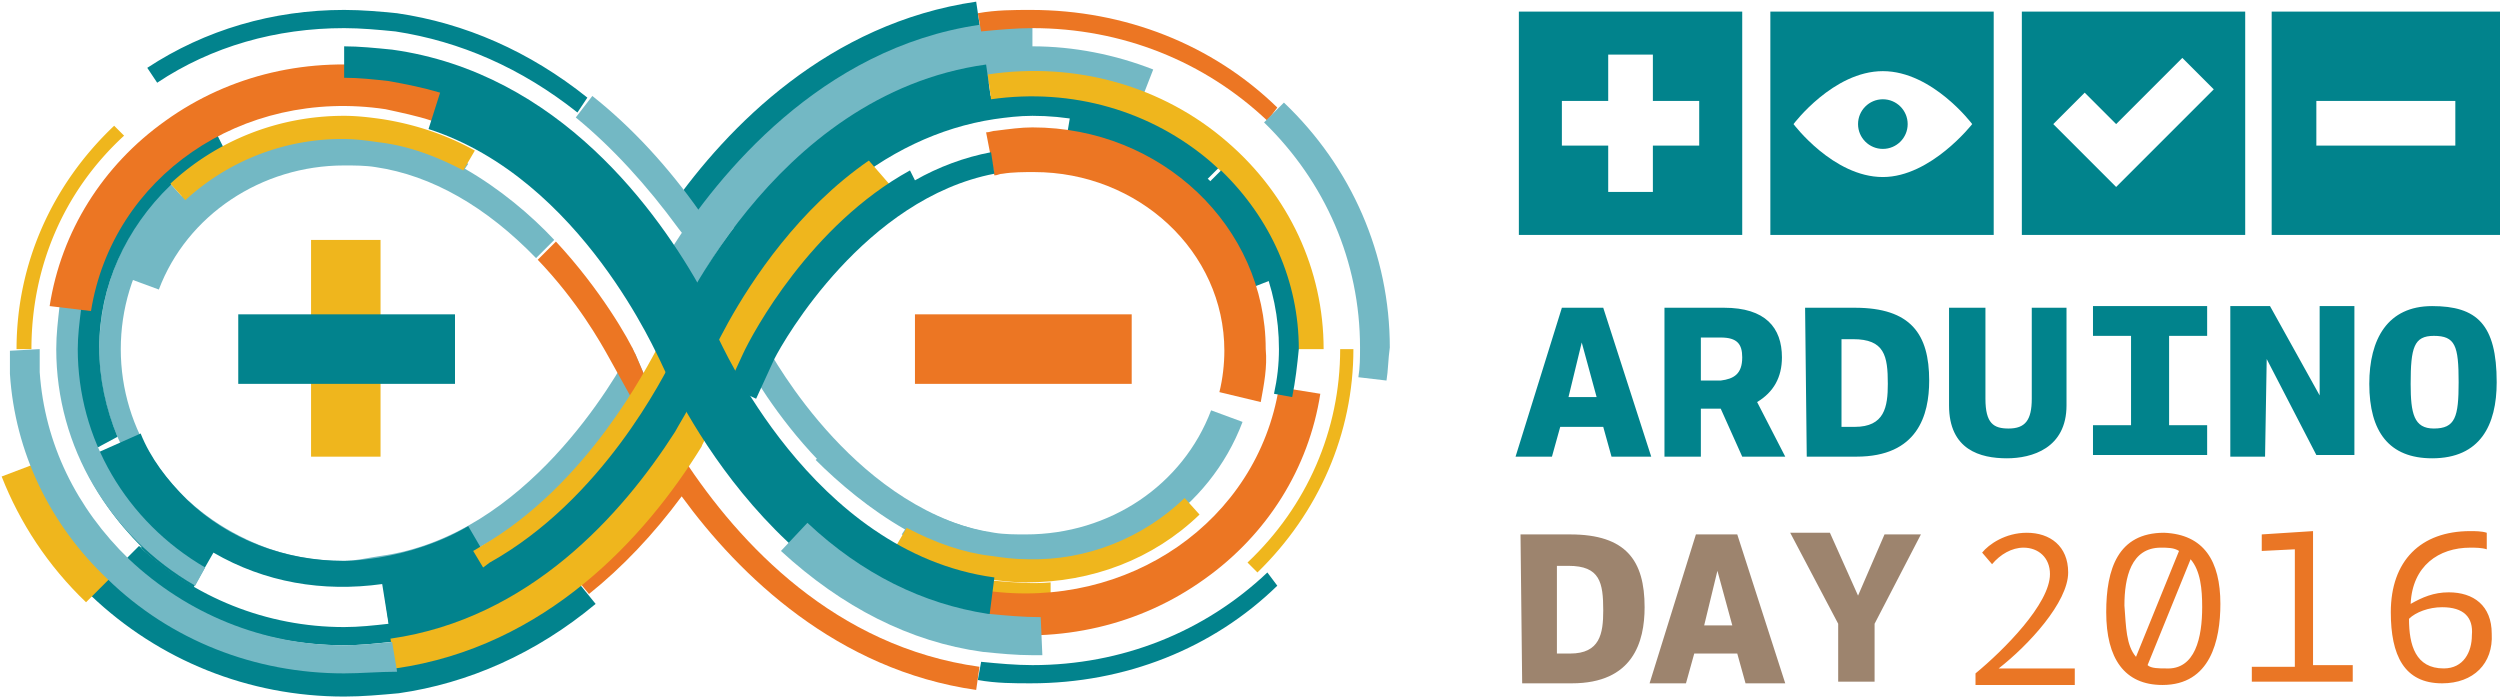 <svg xmlns="http://www.w3.org/2000/svg" width="151.1" height="42.1" viewBox="1 0 151.1 42.1"><path fill="#73B8C4" d="M29.1 10.2l.2-.3C27.6 9 25.8 8.4 24 8.1c-.7-.1-1.5-.1-2.2-.1-5.9 0-11.1 3.5-13.1 8.8l1.9.7C12.3 13 16.8 10 21.8 10c.6 0 1.3 0 1.9.1 3.4.5 6.7 2.4 9.7 5.5l1.1-1.1c-1.4-1.5-3.3-3.1-5.4-4.3z"/><path fill="#73B8C4" d="M15.3 33.8c-5-2.4-8.3-7.3-8.3-12.7 0-2.7.8-5.3 2.3-7.6.6-.9 1.2-1.7 2-2.4l.9 1c-.7.7-1.3 1.4-1.8 2.2-1.4 2-2.1 4.4-2.1 6.8 0 4.9 2.9 9.3 7.6 11.5l-.6 1.2z"/><path fill="#73B8C4" d="M40 22.8l-.6-1.4c-.1-.1-.1-.2-.2-.4-1 1.9-6.4 11.4-15.2 12.6-.7.1-1.5.3-2.2.3-2.1 0-4-.4-5.9-1.3l-.7 1.2c2 1 4.2 1.4 6.5 1.4.8 0 1.6-.1 2.4-.2 8.6-1.1 14-8.8 15.9-12.2z"/><path fill="#EC7623" d="M41.8 29.3c-1.7 2.3-3.6 4.4-5.7 6l.5.6c2-1.6 3.9-3.6 5.6-5.9 3.5 4.8 9.4 10.5 17.8 11.7l.2-1.4c-8.7-1.2-14.5-7.4-17.9-12.6-.1-.2-.5 1.6-.5 1.6z"/><path fill="#EFB61D" d="M64.5 35.2c-1.1.1-2.3 0-3.4-.1-2.6-.4-5.1-1.4-7.5-3.1l-.7 1c2.5 1.8 5.2 2.9 8.1 3.3.8.1 1.7.2 2.5.2h1v-1.3z"/><path fill="#EC7623" d="M40.7 22.5l-.7.3-.6-1.4c-.4-.9-2.1-3.9-4.8-6.8l-1.1 1.1c2.4 2.5 3.8 5 4.3 5.9l2 3.6 1.7-1-.8-1.7z"/><path fill="#73B8C4" d="M63.4 34c-.7 0-1.5-.1-2.2-.2-9.1-1.3-14.4-10.5-15.4-12.4l1.4-.7c.6 1.1 5.7 10.3 14.2 11.6.7.1 1.3.1 2 .1V34z"/><path fill="#02838D" d="M76.1 17.6c-.6-2-1.7-3.8-3.3-5.3-2-1.9-4.6-3.2-7.4-3.6l.3-1.8c3.2.5 6.1 1.9 8.4 4 1.8 1.7 3.1 3.8 3.8 6l-1.8.7z"/><path fill="#02838D" d="M51.7 11.7l-.9-1c3.1-2.7 6.5-4.4 10-4.9.8-.1 1.7-.2 2.5-.2 4.3 0 8.4 1.6 11.4 4.5l-.9.9c-2.7-2.5-6.4-4-10.4-4-.8 0-1.6.1-2.3.2-3.3.5-6.5 2-9.4 4.5z"/><path fill="#EFB61D" d="M45.1 24.4l-4.5-2.2 1.1-2.3c.7-1.5 3.3-6.6 8-10.7l1.9-1.7 3.3 3.8-1.9 1.8c-4 3.5-6.3 8.2-6.8 9l-1.1 2.3z"/><path fill="#02838D" d="M6.8 27.1c-.8-1.9-1.3-3.9-1.3-6 0-4.2 1.7-8.1 4.7-11 1.1-1 2.3-1.9 3.6-2.6l.7 1.4c-1.2.6-2.3 1.4-3.2 2.3C8.6 13.8 7 17.3 7 21c0 1.9.4 3.7 1.1 5.4l-1.3.7z"/><path fill="#EFB61D" d="M12.2 12.1l-.9-1C14.1 8.5 17.8 7 21.8 7c.8 0 1.6.1 2.3.2 1.9.3 3.8.9 5.6 1.9l-.7 1.2c-1.7-.9-3.4-1.5-5.1-1.7-.7-.1-1.4-.2-2.2-.2a14 14 0 0 0-9.5 3.7zM2.9 21.1H2C2 16 4.1 11.2 7.9 7.6l.6.6c-3.7 3.4-5.6 8-5.6 12.9z"/><path fill="#02838D" d="M35.9 6.8c-3.4-2.7-7.1-4.3-11-4.9-1-.1-2.1-.2-3.1-.2-4.1 0-8 1.1-11.3 3.3l-.6-.9C13.4 1.8 17.5.6 21.8.6c1.1 0 2.2.1 3.2.2 4.1.6 8 2.3 11.5 5.1l-.6.9zM43.7 14.1l-2.2-1.5C45 7.6 51.1 1.4 60 .1l.4 2.7c-8 1.1-13.5 6.7-16.7 11.3z"/><path fill="#73B8C4" d="M46.2 14.4l-1.6-1.2C47.7 9.1 53 4.1 60.5 3c1-.1 2-.2 2.9-.2 2.5 0 5 .5 7.3 1.4L70 6c-2.1-.8-4.3-1.2-6.6-1.2-.9 0-1.8.1-2.7.2-6.8.9-11.6 5.6-14.5 9.4z"/><path fill="#73B8C4" d="M43.1 17.6l-2.2-.9.6-1.6.1-.1c2.8-4.4 9-12.1 18.6-13.5 1-.1 2.1-.2 3.2-.2v2.3c-.9 0-1.9.1-2.8.2-8.3 1.2-13.8 7.4-16.9 12.4l-.6 1.4z"/><path fill="#73B8C4" d="M43.1 15.2L42 13.8c-1.9-2.6-4-4.9-6.2-6.7l1-1.3c2.4 1.9 4.6 4.3 6.5 7l1.1 1.3-1.3 1.1z"/><path fill="#EC7623" d="M77.6 7.3c-3.8-3.6-8.8-5.6-14.2-5.6-1 0-2.1.1-3.1.2L60.1.8c1.1-.2 2.2-.2 3.2-.2 5.7 0 11 2.1 14.9 5.9l-.6.8z"/><path fill="#02838D" d="M77.6 34.6c-3.8 3.6-8.8 5.6-14.2 5.6-1 0-2.1-.1-3.1-.2l-.2 1.1c1.1.2 2.2.2 3.2.2 5.7 0 11-2.1 14.9-5.9l-.6-.8zM24.6 38.4l-.4-2.8c11.4-1.6 17-14.8 17.1-15 .3-.6 6.3-14.9 19.3-16.7l.4 2.8c-11.4 1.6-17 14.8-17.1 15-.2.6-6.3 14.8-19.3 16.7z"/><path fill="#02838D" d="M12.7 35.5l1.2-2.1c3.1 1.8 6.6 2.4 10.2 1.9l.4 2.5c2.4-.3 4.7-1.2 6.9-2.4l-2.1-3.6c-1.7 1-3.6 1.6-5.4 1.9-.7.1-1.4.2-2.1.2-3.6 0-7-1.3-9.5-3.7-1.2-1.2-2.2-2.5-2.8-4l-3.6 1.6c.9 2 2.1 3.7 3.7 5.3l-.2-.1c1 1 2.1 1.8 3.3 2.5z"/><path fill="#02838D" d="M21.8 39c-5 0-9.6-1.8-13.2-5.2l.8-.8c3.3 3.1 7.7 4.9 12.4 4.9.9 0 1.8-.1 2.7-.2 9.4-1.3 15-9.3 17.6-13.9l.6-1.5 1 .4-.7 1.6c-2.6 4.8-8.6 13.1-18.4 14.5-.9.1-1.8.2-2.8.2z"/><path fill="#02838D" d="M21.8 42.1c-5.8 0-11.2-2.2-15.3-6.1L8 34.5C11.7 38 16.6 40 21.8 40c1 0 2-.1 3-.2 3.9-.6 7.6-2.2 10.9-4.9l1.3 1.6c-3.6 3-7.7 4.8-11.9 5.4-1.1.1-2.2.2-3.3.2z"/><path fill="#EFB61D" d="M24.9 40.4l-.3-1.8c8.4-1.2 14-7.5 17.2-12.5.1-.2 1-1.7 1.3-2.3l1.6.8c-.4.7-1.3 2.3-1.3 2.4C40 32.5 34 39.1 24.9 40.4z"/><path fill="#73B8C4" d="M12.8 35.4c-5.2-3-8.4-8.4-8.4-14.3 0-.9.1-1.7.2-2.6l1.3.2c-.1.8-.2 1.6-.2 2.4 0 5.4 2.9 10.4 7.7 13.2l-.6 1.1z"/><path fill="#EC7623" d="M6.5 18.8L4 18.5C4.7 14 7.2 10 11 7.3c3.9-2.8 8.7-3.9 13.6-3.2 1.1.2 2.2.4 3.3.8l-.8 2.4c-.9-.3-1.9-.5-2.8-.7-8.7-1.3-16.5 4.1-17.8 12.2z"/><path fill="#73B8C4" d="M55.7 32l-.2.3c1.7.9 3.5 1.5 5.3 1.8.7.1 1.5.2 2.2.2 5.9 0 11.1-3.5 13.1-8.8l-1.9-.7c-1.7 4.5-6.1 7.5-11.2 7.5-.6 0-1.3 0-1.9-.1-3.4-.5-6.7-2.4-9.7-5.5l-1.1 1.1c1.4 1.4 3.3 3 5.4 4.2z"/><path fill="#EFB61D" d="M72.6 30.1l.9 1c-2.8 2.7-6.5 4.1-10.5 4.1-.8 0-1.6-.1-2.3-.2-1.9-.3-3.8-.9-5.6-1.9l.7-1.2c1.7.9 3.4 1.5 5.1 1.7.7.1 1.4.2 2.2.2 3.6.1 7-1.3 9.5-3.7zM82 21.1h.8c0 5.1-2.1 9.9-5.8 13.5l-.6-.6C80 30.6 82 26 82 21.1z"/><path fill="#EC7623" d="M78.3 23.4l2.5.4c-.7 4.5-3.2 8.5-7 11.2-3.9 2.8-8.7 3.9-13.6 3.2-1.1-.2-2.2-.4-3.2-.8l.8-2.4c.9.3 1.9.5 2.8.7 8.6 1.2 16.4-4.2 17.7-12.3z"/><path fill="#EFB61D" d="M6.2 36.4c-2.3-2.2-4-4.8-5.1-7.6L4 27.7c1 2.4 2.4 4.6 4.4 6.5l-2.2 2.2z"/><path fill="#73B8C4" d="M21.8 40.7c-5.4 0-10.5-2-14.3-5.7-3.5-3.3-5.6-7.7-5.9-12.4v-1.4l1.8-.1v1.4c.3 4.3 2.2 8.2 5.4 11.3 3.5 3.3 8.1 5.2 13 5.2.9 0 1.9-.1 2.9-.2l.3 1.8c-1.1 0-2.2.1-3.2.1z"/><path fill="#EFB61D" d="M30.2 34.3l-.6-1 .5-.3c6.4-3.7 10-10.8 10.7-12.1l.2-.5 1 .5-.2.5c-.7 1.4-4.4 8.8-11.2 12.6l-.4.3z"/><path fill="#02838D" d="M44.4 20.4c-.1-.1-.5-1.1-1.2-2.5l.3-.2C40.8 12.8 34.8 4.4 24.7 3c-1-.1-2-.2-2.9-.2v1.9c.9 0 1.8.1 2.7.2 1.1.2 2.1.4 3.1.7l-.7 2.2c9.3 3 13.9 13.9 14 14 .3.6 6.4 15.1 19.7 17l.5-3.9C50 33.4 44.5 20.5 44.4 20.4z"/><path fill="#EFB61D" d="M81 21.1h-1.6c0-4.3-1.9-8.4-5.2-11.3-3.6-3.1-8.4-4.5-13.3-3.8l-.2-1.5c5.3-.8 10.6.7 14.5 4.1 3.7 3.2 5.8 7.7 5.8 12.5zM19.8 14.5H24v13.1h-4.2z"/><path fill="#02838D" d="M15.4 19h13.1v4.2H15.4z"/><path fill="#EC7623" d="M56.3 19h13.1v4.2H56.3z"/><path fill="#73B8C4" d="M84.8 23l-1.7-.2c.1-.6.1-1.2.1-1.8 0-5.2-2.1-10-5.8-13.6l1.2-1.2C82.7 10.1 85 15.4 85 21c-.1.7-.1 1.4-.2 2z"/><path fill="#02838D" d="M79.1 24l-1.1-.2c.2-.9.3-1.8.3-2.7 0-3.8-1.5-7.3-4.3-10l.8-.8c3 2.9 4.7 6.7 4.7 10.8-.1 1-.2 1.9-.4 2.9z"/><path fill="#EC7623" d="M77.2 24.3l-2.5-.6c.2-.8.3-1.7.3-2.5 0-6-5.2-10.8-11.5-10.8-.6 0-1.3 0-1.9.1-.2 0-.3.1-.5.1L60.6 8c.2 0 .4-.1.6-.1.8-.1 1.5-.2 2.2-.2 7.8 0 14.1 6 14.1 13.4.1 1.1-.1 2.1-.3 3.2z"/><path fill="#02838D" d="M56.3 10.9l-.3-.6c-6 3.3-9.5 9.8-10.1 11.1l-.6 1.3-.7-.3-.3.6 2.4 1.1 1.1-2.4c.6-1.2 5.5-9.7 13.3-11.2l-.2-1.3c-1.6.3-3.2.9-4.6 1.7z"/><path fill="#73B8C4" d="M63.4 39.6c-1 0-2-.1-3-.2-4.4-.6-8.5-2.7-12.2-6.1l1.6-1.7c3.3 3.1 7 4.9 10.9 5.5 1.1.1 2.1.2 3.2.2l.1 2.3h-.6z"/><path fill="#01838C" d="M92.6 27.6l2.8-9h2.5l2.9 9h-2.4l-.5-1.8h-2.6l-.5 1.8h-2.2zm4-6.9l-.8 3.3h1.7l-.9-3.3zM101.6 18.6h3.6c2.5 0 3.5 1.2 3.5 3 0 1.2-.5 2.1-1.5 2.7l1.7 3.3h-2.6l-1.3-2.9h-1.2v2.9h-2.2v-9zm4.7 3c0-.8-.3-1.2-1.3-1.2h-1.2V23h1.2c.8-.1 1.3-.4 1.3-1.4zM110.1 18.6h3c3.4 0 4.5 1.6 4.5 4.4 0 2.1-.7 4.6-4.4 4.6h-3l-.1-9zm2.2 1.8v5.4h.8c1.8 0 2-1.2 2-2.6 0-1.7-.2-2.7-2.1-2.7h-.7zM123.8 18.6h2.1v5.9c0 2.6-2.1 3.2-3.6 3.2-1.6 0-3.5-.5-3.5-3.2v-5.9h2.2v5.5c0 1.5.5 1.8 1.4 1.8 1 0 1.4-.5 1.4-1.8v-5.5zM127.5 25.7h2.3v-5.4h-2.3v-1.8h6.9v1.8h-2.3v5.4h2.3v1.8h-6.9v-1.8zM137.9 27.6h-2.1v-9.1h2.4l3 5.4v-5.4h2.1v9H141l-3-5.8-.1 5.9zM151.9 23.1c0 2.6-1 4.6-3.9 4.6-2.6 0-3.8-1.6-3.8-4.5 0-2.7 1.1-4.7 3.8-4.7 2.7 0 3.9 1.1 3.9 4.6zm-2.3 0c0-2.2-.2-2.8-1.5-2.8-1.2 0-1.4.7-1.4 2.9 0 1.8.2 2.7 1.4 2.7 1.3 0 1.5-.7 1.5-2.8z"/><g fill="#9D846E"><path d="M92.9 32.3h3c3.4 0 4.5 1.6 4.5 4.4 0 2.1-.7 4.6-4.4 4.6h-3l-.1-9zm2.2 1.8v5.4h.8c1.8 0 2-1.2 2-2.6 0-1.7-.2-2.7-2.1-2.7h-.7zM100.7 41.3l2.8-9h2.5l2.9 9h-2.4l-.5-1.8h-2.6l-.5 1.8h-2.2zm4.1-6.8l-.8 3.3h1.7l-.9-3.3zM113.3 36l1.6-3.7h2.2l-2.8 5.4v3.5h-2.2v-3.5l-2.9-5.5h2.4l1.7 3.8z"/></g><path fill="#EA7625" d="M124.9 34.7c0-1-.7-1.6-1.6-1.6-.7 0-1.4.4-1.9 1l-.6-.7c.4-.5 1.4-1.2 2.7-1.2 1.4 0 2.5.8 2.5 2.4 0 1.8-2.4 4.4-4.2 5.8h4.6v1h-6v-.7c1.7-1.4 4.5-4.2 4.5-6zM135.2 36.5c0 2.2-.6 4.9-3.5 4.9-2.3 0-3.4-1.6-3.4-4.4 0-2.6.7-4.8 3.5-4.8 2.4.1 3.4 1.7 3.4 4.3zm-5.1 3.2l2.6-6.4c-.3-.2-.7-.2-1.1-.2-1.8 0-2.2 1.8-2.2 3.5.1 1.3.1 2.4.7 3.1zm4-3c0-1.1-.1-2.2-.7-2.9l-2.6 6.4c.2.2.7.2 1.1.2 1.8.1 2.2-1.9 2.2-3.7zM137.1 40.3h2.6v-7.1l-2 .1v-1l3.1-.2v8.1h2.4v1h-6.1v-.9zM148.6 41.3c-2.3 0-3.1-1.7-3.1-4.3 0-3.1 1.8-4.9 4.8-4.9.3 0 .7 0 1 .1v1c-.3-.1-.7-.1-1-.1-1.9 0-3.5 1.1-3.6 3.4.7-.4 1.4-.7 2.3-.7 1.5 0 2.6.8 2.6 2.5.1 1.8-1.1 3-3 3zm0-4.6c-.8 0-1.6.3-2 .7 0 1.6.4 3 2.1 3 1.2 0 1.7-1 1.7-2 .1-1.1-.5-1.7-1.8-1.7z"/><g fill="#01838C"><path d="M92.8.7v13.5h13.5V.7H92.8zm10.9 8.1h-2.8v2.8h-2.7V8.8h-2.8V6.1h2.8V3.3h2.7v2.8h2.8v2.7zM138.3.7v13.5h13.8V.7h-13.8zm11.1 8.1H141V6.1h8.4v2.7zM108 .7v13.5h13.5V.7H108zm6.8 10c-3 0-5.4-3.2-5.4-3.2s2.4-3.2 5.4-3.2c3 0 5.4 3.2 5.4 3.2s-2.5 3.2-5.4 3.2z"/><circle cx="114.8" cy="7.5" r="1.5"/><path d="M123.2.7v13.5h13.5V.7h-13.5zm7.6 8.7l-1.9 1.9-1.9-1.9-1.9-1.9 1.9-1.9 1.9 1.9 4-4 1.9 1.9-4 4z"/></g></svg>